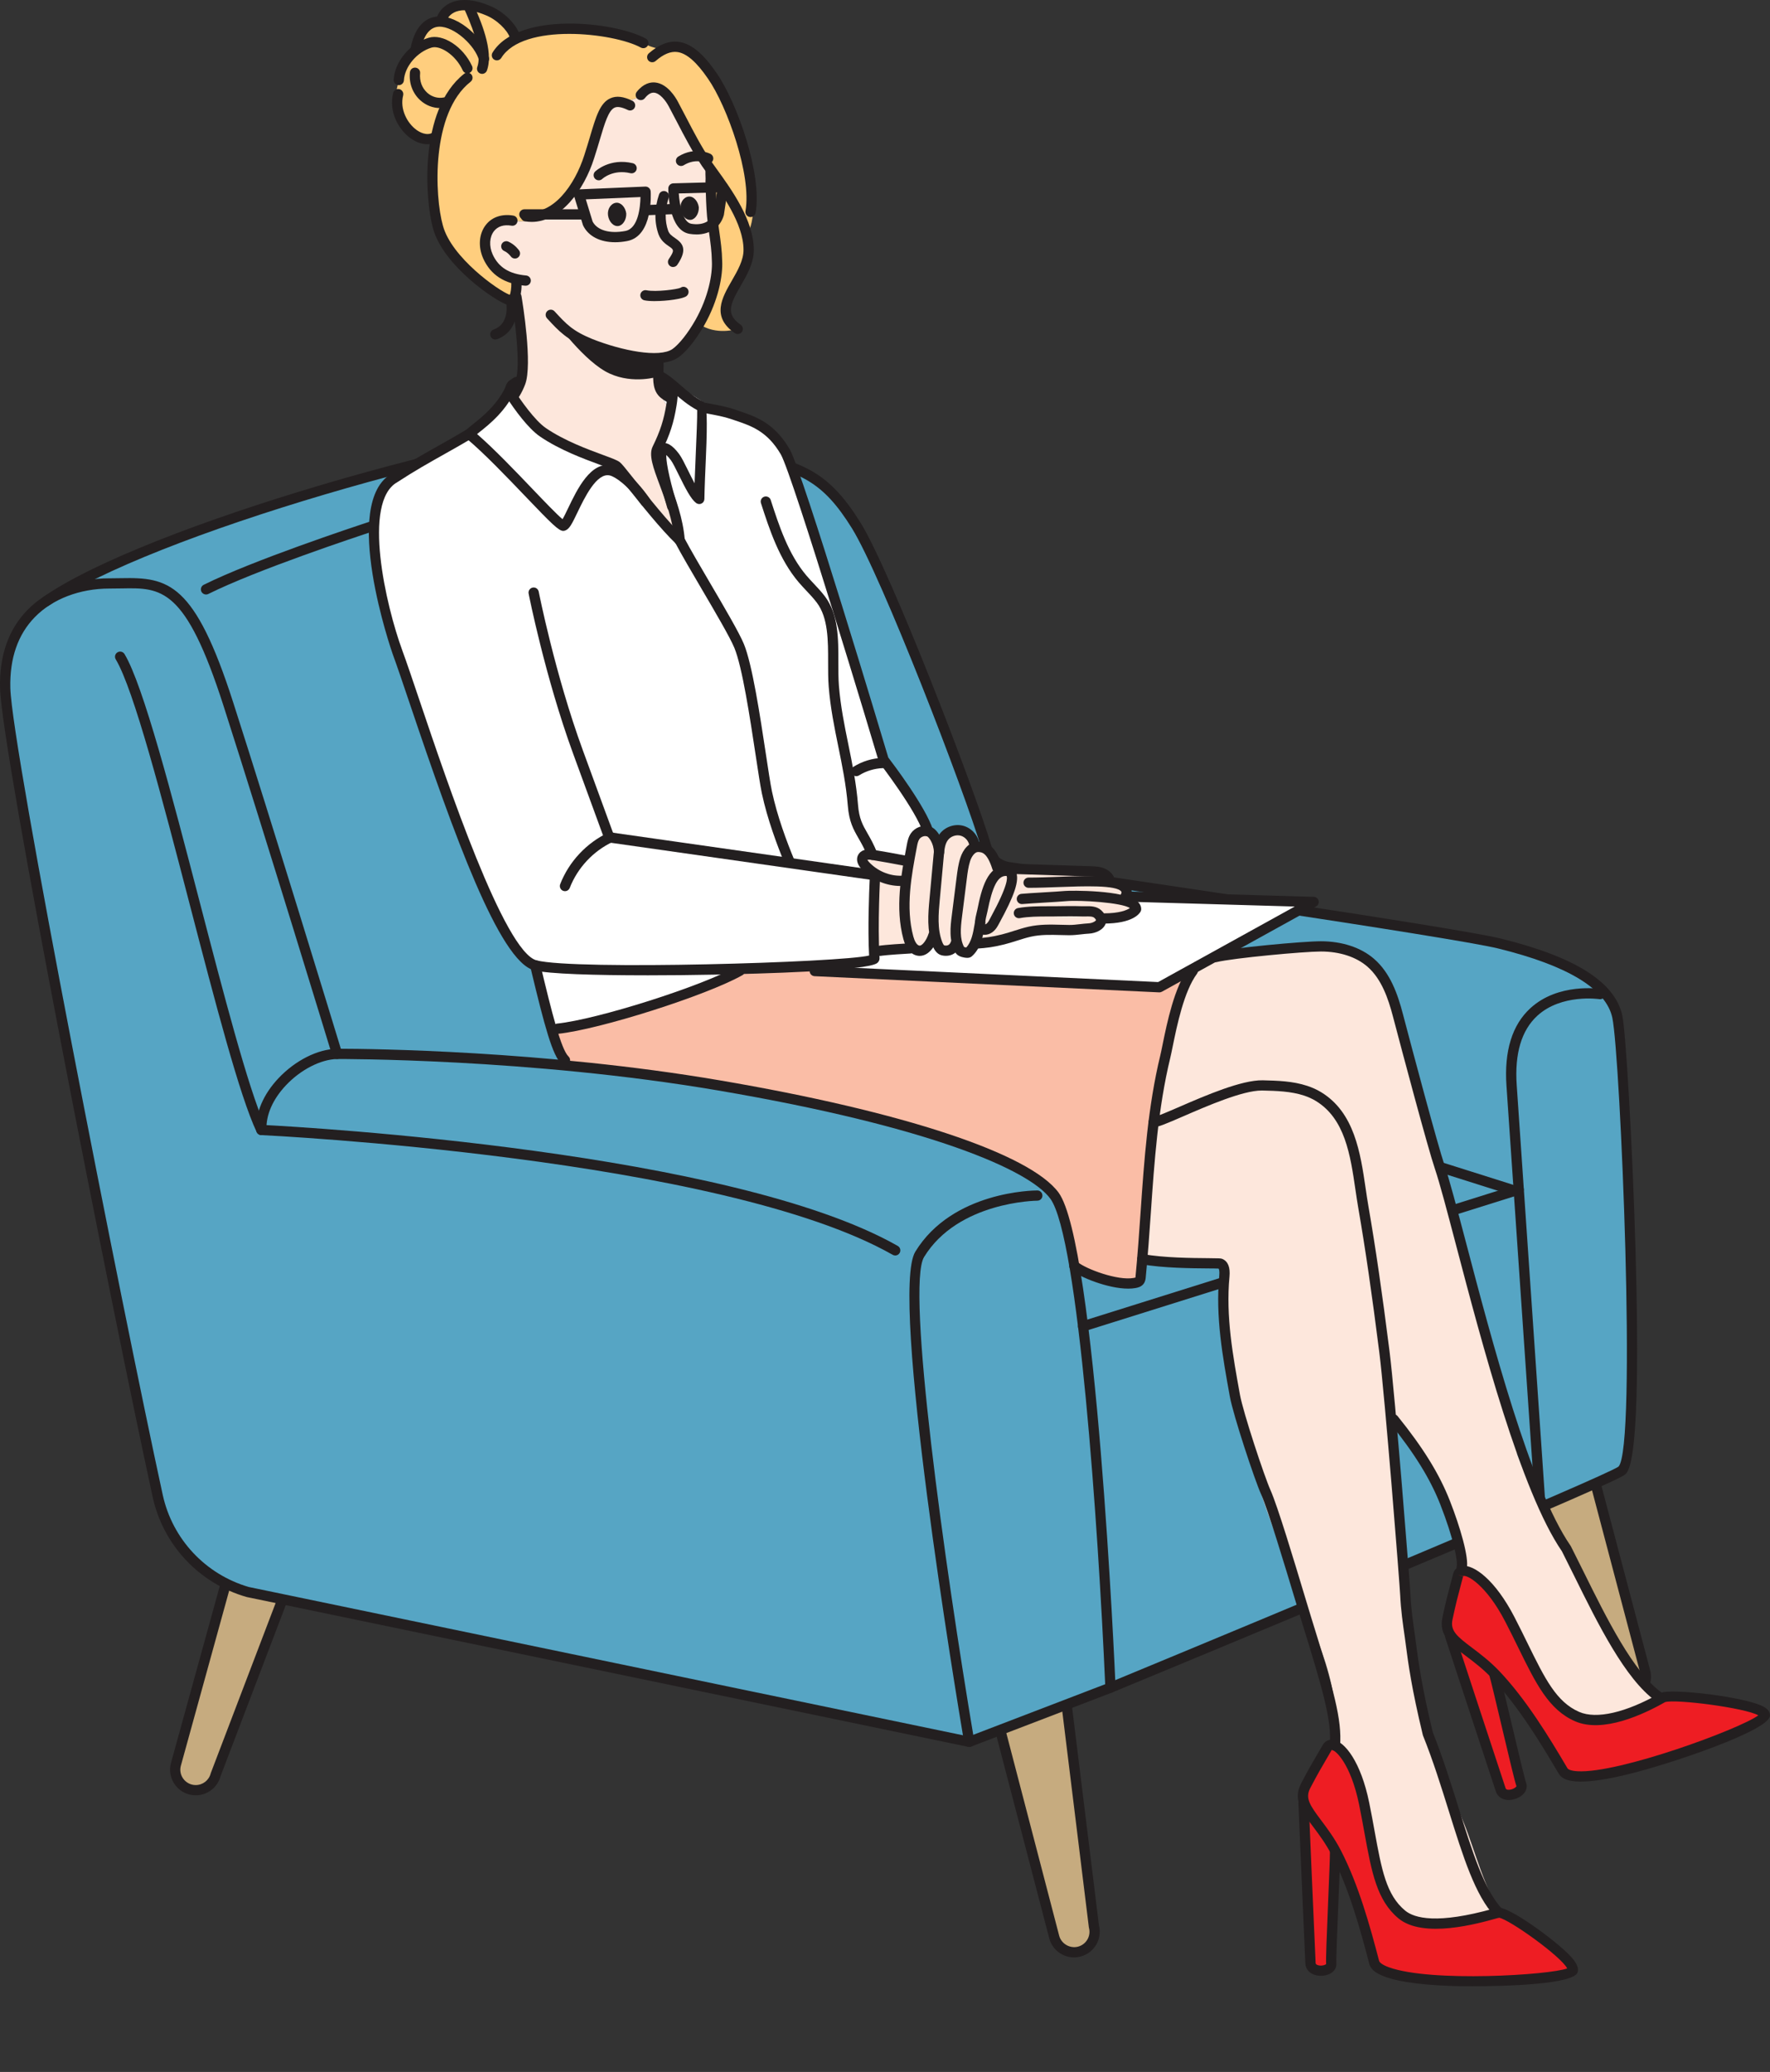<svg width="135" height="158" viewBox="0 0 135 158" fill="none" xmlns="http://www.w3.org/2000/svg">
<rect x="0" y="0" width="135" height="158" fill="#333333" stroke="none"/>
<g clip-path="url(#clip0_1_7357)">
<path d="M17.241 120.754C17.214 120.819 17.186 120.885 17.168 120.956L13.413 134.566C13.2 135.402 13.707 136.253 14.546 136.466C14.675 136.499 14.805 136.514 14.933 136.514C15.633 136.514 16.27 136.043 16.45 135.336L21.553 121.953L18.897 121.402C18.321 121.236 17.768 121.017 17.242 120.754H17.241Z" fill="#C6AB7F"/>
<path d="M80.405 147.709C80.59 148.41 81.224 148.873 81.919 148.873C82.051 148.873 82.185 148.857 82.32 148.821C83.157 148.601 83.656 147.746 83.436 146.911L81.435 130.379C81.399 130.243 81.322 130.128 81.219 130.029L76.287 131.92L80.405 147.708V147.709Z" fill="#C6AB7F"/>
<path d="M125.479 127.463L121.688 113.113C120.571 113.614 119.049 114.278 117.253 115.05L122.45 128.259C122.634 128.959 123.269 129.423 123.964 129.423C124.096 129.423 124.229 129.406 124.364 129.371C125.201 129.15 125.701 128.296 125.48 127.461L125.479 127.463Z" fill="#C6AB7F"/>
<path d="M14.93 136.905C14.769 136.905 14.605 136.884 14.446 136.845C13.4 136.578 12.765 135.514 13.031 134.47L16.788 120.853C17.053 119.816 18.119 119.185 19.167 119.447C20.054 119.673 22.251 120.804 21.941 122.016C21.938 122.03 21.934 122.045 21.927 122.058L16.819 135.454C16.591 136.308 15.816 136.904 14.929 136.904L14.93 136.905ZM18.685 120.169C18.16 120.169 17.681 120.522 17.546 121.052L13.789 134.67C13.631 135.288 14.012 135.927 14.64 136.088C14.735 136.112 14.833 136.123 14.93 136.123C15.467 136.123 15.936 135.76 16.068 135.24C16.072 135.226 16.076 135.211 16.082 135.197L21.188 121.808C21.26 121.371 19.878 120.435 18.975 120.206C18.879 120.181 18.781 120.17 18.686 120.17L18.685 120.169Z" fill="#231F20"/>
<path d="M81.919 149.265C81.031 149.265 80.253 148.667 80.027 147.809L75.907 132.019C75.586 130.806 77.819 129.506 78.618 129.296C80.453 128.815 81.499 129.012 81.728 129.88C81.733 129.897 81.736 129.915 81.738 129.932L83.82 146.839C84.077 147.872 83.454 148.927 82.419 149.199C82.254 149.242 82.086 149.264 81.919 149.264V149.265ZM80.266 129.823C79.916 129.823 79.436 129.889 78.818 130.052C77.975 130.274 76.547 131.37 76.666 131.822L80.785 147.612C80.947 148.223 81.6 148.607 82.221 148.446C82.848 148.28 83.223 147.639 83.057 147.014C83.052 146.997 83.049 146.979 83.047 146.961L80.967 130.062C80.913 129.919 80.683 129.824 80.266 129.824V129.823Z" fill="#231F20"/>
<path d="M123.964 129.815C123.086 129.815 122.314 129.228 122.079 128.387L115.298 112.149C115.291 112.132 115.285 112.116 115.281 112.098C114.931 110.772 118.491 109.205 119.001 109.072C120.046 108.797 121.12 109.422 121.393 110.463L125.858 127.365C126.133 128.406 125.507 129.477 124.463 129.751C124.299 129.795 124.131 129.816 123.964 129.816V129.815ZM116.039 111.89L122.812 128.109C122.819 128.126 122.825 128.142 122.829 128.16C122.991 128.771 123.644 129.158 124.264 128.995C124.891 128.83 125.266 128.188 125.102 127.563L120.637 110.662C120.471 110.037 119.828 109.664 119.201 109.827C118.209 110.088 116.054 111.434 116.04 111.89H116.039Z" fill="#231F20"/>
<path d="M123.655 112.172C125.431 111.026 123.833 79.795 123.358 77.543C122.85 75.128 119.772 73.281 114.365 71.951C110.88 71.094 83.345 67.061 76.952 66.129C76.143 66.011 75.48 65.436 75.249 64.653C73.91 60.125 67.583 43.748 65.312 40.084C63.04 36.42 61.318 35.668 57.1 34.744C54.447 34.164 51.146 32.084 48.438 32.273C37.309 33.048 11.178 40.486 3.504 45.857C3.394 45.93 3.286 46.007 3.178 46.087C3.162 46.098 3.147 46.11 3.133 46.121C3.042 46.19 2.952 46.261 2.865 46.335C2.843 46.353 2.821 46.372 2.8 46.39C2.719 46.459 2.64 46.531 2.562 46.605C2.538 46.627 2.514 46.65 2.491 46.673C2.416 46.746 2.343 46.822 2.271 46.899C2.248 46.923 2.225 46.949 2.202 46.973C2.13 47.052 2.061 47.134 1.993 47.218C1.972 47.242 1.952 47.266 1.931 47.292C1.859 47.383 1.788 47.478 1.72 47.574C1.708 47.593 1.693 47.611 1.679 47.63C1.516 47.866 1.365 48.117 1.229 48.383C1.221 48.4 1.213 48.416 1.204 48.433C1.148 48.547 1.093 48.664 1.041 48.783C1.023 48.824 1.008 48.866 0.99 48.908C0.95 49.006 0.91 49.104 0.874 49.206C0.855 49.258 0.838 49.312 0.82 49.364C0.789 49.458 0.759 49.554 0.73 49.651C0.714 49.71 0.697 49.772 0.68 49.832C0.655 49.927 0.632 50.023 0.61 50.121C0.596 50.185 0.581 50.251 0.569 50.317C0.549 50.416 0.531 50.517 0.515 50.618C0.503 50.686 0.493 50.753 0.483 50.822C0.468 50.928 0.456 51.037 0.445 51.146C0.439 51.214 0.43 51.281 0.425 51.35C0.415 51.47 0.409 51.596 0.403 51.72C0.4 51.78 0.395 51.839 0.394 51.901C0.389 52.089 0.388 52.28 0.394 52.476C0.413 53.22 0.632 54.875 0.999 57.194C1.072 57.658 1.152 58.149 1.236 58.664C1.448 59.951 1.696 61.393 1.972 62.957C2.083 63.584 2.197 64.229 2.316 64.891C2.495 65.887 2.682 66.92 2.879 67.989C3.139 69.413 3.415 70.895 3.7 72.421C3.772 72.802 3.844 73.186 3.917 73.573C4.136 74.733 4.361 75.915 4.589 77.112C4.665 77.512 4.742 77.913 4.819 78.315C5.743 83.143 6.73 88.182 7.69 93.005C7.77 93.407 7.851 93.806 7.93 94.206C8.488 96.997 9.033 99.702 9.551 102.239C10.364 106.223 11.106 109.789 11.711 112.607C11.821 113.12 11.925 113.608 12.026 114.069C12.074 114.288 12.129 114.506 12.192 114.72C12.752 116.646 13.883 118.329 15.401 119.569C15.569 119.707 15.743 119.839 15.921 119.966C16.277 120.22 16.65 120.449 17.041 120.655C17.106 120.69 17.174 120.721 17.241 120.754C17.767 121.015 18.32 121.236 18.896 121.402L21.552 121.953L73.928 132.828L76.288 131.922L81.22 130.031L84.697 128.698C84.697 128.698 106.163 119.82 117.253 115.053C119.049 114.28 120.572 113.617 121.688 113.116C122.75 112.639 123.447 112.308 123.655 112.173V112.172Z" fill="#56A5C4"/>
<path d="M84.697 129.088C84.543 129.088 84.398 128.997 84.335 128.847C84.251 128.648 84.346 128.419 84.546 128.336C97.395 123.021 122.061 112.736 123.442 111.843C124.858 110.388 123.581 80.494 122.976 77.622C122.512 75.417 119.584 73.636 114.273 72.33C110.784 71.472 82.525 67.335 76.896 66.516C75.942 66.376 75.148 65.69 74.875 64.765C73.552 60.289 67.239 43.935 64.98 40.289C62.738 36.673 61.016 36.001 57.017 35.126C55.981 34.899 54.887 34.465 53.727 34.007C51.923 33.292 50.056 32.553 48.465 32.663C37.317 33.439 11.38 40.822 3.728 46.178C3.551 46.302 3.307 46.258 3.182 46.082C3.058 45.905 3.101 45.661 3.279 45.537C11.013 40.125 37.177 32.666 48.41 31.883C50.182 31.76 52.131 32.532 54.016 33.279C55.145 33.726 56.21 34.149 57.184 34.361C61.329 35.268 63.255 36.021 65.645 39.877C67.928 43.561 74.294 60.039 75.625 64.542C75.812 65.175 76.355 65.646 77.008 65.741C84.924 66.895 111.023 70.725 114.458 71.57C120.166 72.974 123.201 74.902 123.74 77.461C123.995 78.67 124.507 87.12 124.741 95.259C125.212 111.63 124.233 112.26 123.866 112.499C122.08 113.652 86.365 128.429 84.844 129.057C84.796 129.077 84.744 129.086 84.694 129.086L84.697 129.088Z" fill="#231F20"/>
<path d="M117.103 114.975C117.103 114.975 115.314 88.821 114.9 82.795C114.718 80.143 115.333 78.153 116.729 76.877C118.853 74.935 121.971 75.397 122.102 75.419C122.315 75.453 122.461 75.652 122.428 75.865C122.394 76.079 122.195 76.225 121.981 76.192C121.953 76.186 119.096 75.77 117.254 77.457C116.046 78.564 115.517 80.343 115.681 82.742C116.095 88.769 117.883 114.922 117.883 114.922L117.103 114.976V114.975Z" fill="#231F20"/>
<path d="M115.261 91.104C115.221 91.104 115.182 91.099 115.143 91.086L109.69 89.362C109.483 89.296 109.37 89.077 109.434 88.871C109.499 88.665 109.72 88.551 109.926 88.616L115.379 90.34C115.586 90.406 115.699 90.625 115.634 90.831C115.581 90.998 115.427 91.104 115.26 91.104H115.261Z" fill="#231F20"/>
<path d="M82.607 101.533C82.44 101.533 82.286 101.427 82.234 101.259C82.169 101.053 82.284 100.834 82.489 100.768L115.717 90.339C115.924 90.275 116.144 90.389 116.209 90.595C116.273 90.802 116.159 91.021 115.954 91.085L82.725 101.514C82.686 101.527 82.647 101.532 82.607 101.532V101.533Z" fill="#231F20"/>
<path d="M15.714 45.335C15.57 45.335 15.431 45.255 15.363 45.118C15.267 44.925 15.345 44.691 15.539 44.594C19.267 42.74 26.901 40.205 28.394 39.716C28.6 39.648 28.826 39.758 28.894 39.963C28.962 40.168 28.854 40.387 28.648 40.455C27.155 40.944 19.569 43.462 15.89 45.294C15.833 45.322 15.774 45.335 15.715 45.335H15.714Z" fill="#231F20"/>
<path d="M66.691 73.08C66.7 73.235 65.847 73.377 64.443 73.5L62.145 74.051L88.425 75.285L90.441 74.17L100.193 68.782L85.855 68.367L71.662 71.77L66.685 72.964C66.687 73.002 66.689 73.043 66.691 73.08Z" fill="white"/>
<path d="M37.772 20.451C37.21 19.896 37.011 19.145 36.987 18.615C36.835 16.79 39.127 16.819 39.127 16.819C39.127 16.819 40.632 17.15 42.065 16.228C43.49 15.258 43.741 14.592 44.465 13.475C44.541 13.319 45.604 8.611 46.734 7.972C47.412 7.589 48.379 7.895 49.32 6.942C49.753 6.544 50.681 7.292 50.681 7.292C50.681 7.292 51.836 8.98 52.2 9.514C52.517 10.054 53.427 11.728 53.487 11.816L54.191 12.692L54.356 16.408C54.356 16.408 54.483 17.702 54.648 18.554C54.838 19.596 55.057 20.489 54.631 22.003C54.343 22.963 53.84 23.894 53.314 24.696C54.611 25.614 56.221 25.09 56.221 25.09C56.221 25.09 55.534 24.698 55.466 23.832C55.416 23.111 55.895 21.978 56.108 21.755C57.56 19.908 57.14 17.537 57.14 17.537C57.14 17.537 57.533 16.853 57.465 14.919C57.397 12.986 56.61 10.421 56.148 9.174C55.685 7.925 54.232 5.112 53.194 4.282C51.674 3.128 51.042 3.845 51.042 3.845C51.042 3.845 49.862 3.762 49.067 3.287C48.326 2.853 46.078 2.43 46.078 2.43C46.078 2.43 43.88 1.66 41.153 2.368C39.882 2.686 39.096 2.987 39.096 2.987C39.096 2.987 38.774 1.331 37.38 0.743C34.176 -0.62 33.581 1.451 33.581 1.451C33.581 1.451 32.824 1.602 32.307 2.11C31.793 2.617 31.703 3.745 31.703 3.745C31.703 3.745 30.908 4.338 30.515 5.751C30.171 7.158 29.892 7.972 30.471 9.01C30.801 9.645 31.43 10.337 32.024 10.402C32.767 10.496 33.31 9.84 33.31 9.84C33.31 9.84 33.001 12.212 33.043 12.886C33.086 13.559 33.074 16.329 33.074 16.329C33.074 16.329 32.961 16.927 34.371 19.066C35.782 21.205 39.098 23.038 39.098 23.038C39.098 23.038 39.169 23.019 39.291 22.987L39.505 21.381C39.505 21.381 38.449 21.135 37.771 20.451H37.772Z" fill="#FFCE7E"/>
<path d="M41.509 33.002C42.31 33.631 43.23 34.174 44.21 34.473C45.191 34.772 46.242 34.935 47.028 35.643C47.374 35.956 47.663 36.324 47.942 36.694C48.235 37.082 48.547 37.462 48.808 37.872C49.28 38.616 51.212 40.561 51.84 41.192C52.152 40.746 50.283 36.094 50.269 34.876C50.261 34.218 50.464 33.636 50.714 33.034C50.965 32.426 51.065 31.778 51.215 31.141C51.195 31.133 51.171 31.124 51.151 31.117C50.649 30.914 50.412 30.098 50.3 29.285C50.172 28.346 50.209 27.409 50.209 27.409L51.343 27.157C51.343 27.157 52.367 26.135 53.314 24.694C53.842 23.891 54.345 22.961 54.631 22.002C55.057 20.488 54.839 19.594 54.648 18.552C54.483 17.701 54.356 16.407 54.356 16.407L54.191 12.691L53.487 11.815C53.427 11.726 52.518 10.052 52.2 9.513C51.836 8.98 50.681 7.291 50.681 7.291C50.681 7.291 49.752 6.543 49.32 6.941C48.379 7.894 47.412 7.588 46.734 7.971C45.604 8.61 44.541 13.317 44.465 13.474C43.741 14.592 43.49 15.257 42.065 16.226C40.633 17.148 39.127 16.818 39.127 16.818C39.127 16.818 36.835 16.789 36.987 18.614C37.01 19.144 37.21 19.895 37.773 20.449C38.45 21.135 39.506 21.379 39.506 21.379L39.293 22.986L39.289 23.011C39.289 23.011 39.858 26.479 39.69 29.172C39.684 29.247 39.675 29.322 39.668 29.398C39.617 29.923 39.519 30.458 39.398 30.912C40.038 31.67 40.728 32.387 41.509 33.001V33.002Z" fill="#FDE7DC"/>
<path d="M56.923 73.874C59.899 73.79 62.63 73.661 64.443 73.501C65.847 73.376 66.7 73.234 66.692 73.08C66.689 73.042 66.688 73.002 66.685 72.964C66.661 72.537 66.645 72.086 66.638 71.625C66.623 70.745 66.634 69.838 66.653 69.048C67.739 68.534 68.615 67.617 69.394 66.686C69.645 66.388 69.897 66.07 69.983 65.691C70.051 65.391 70.001 65.098 69.881 64.826L71.62 64.998C71.48 64.471 67.399 57.948 67.399 57.948C64.171 49.341 60.602 35.686 59.895 34.454C58.693 32.405 57.261 32.058 55.844 31.574C55.439 31.436 54.937 31.331 54.402 31.227C53.91 30.854 53.403 30.501 52.879 30.175C52.415 29.889 51.936 29.617 51.413 29.463C51.053 29.357 50.678 29.311 50.301 29.285C50.413 30.1 50.651 30.915 51.153 31.117C51.172 31.125 51.197 31.132 51.217 31.141C51.068 31.778 50.968 32.426 50.715 33.034C50.466 33.636 50.263 34.218 50.271 34.876C50.286 36.096 52.153 40.747 51.841 41.192C51.212 40.561 49.281 38.617 48.809 37.872C48.549 37.461 48.237 37.082 47.944 36.694C47.664 36.324 47.376 35.956 47.03 35.644C46.244 34.934 45.192 34.773 44.211 34.473C43.233 34.173 42.312 33.631 41.511 33.002C40.729 32.389 40.039 31.672 39.4 30.913C39.52 30.46 39.618 29.923 39.669 29.399C38.364 30.137 36.995 31.68 36.288 32.617C36.13 32.826 36.001 33.051 35.889 33.285C35.836 33.156 35.806 33.078 35.806 33.078C35.895 33.351 31.282 35.746 30.841 36C30.068 36.445 29.401 36.84 29.009 37.683C28.534 38.706 28.486 39.914 28.517 41.022C28.597 43.946 29.307 46.987 30.315 49.731C32.142 54.701 37.562 72.752 40.825 73.611C40.907 73.632 41.009 73.653 41.123 73.672C41.147 73.887 41.174 74.103 41.209 74.316C41.42 75.641 41.836 76.922 42.266 78.194C42.302 78.3 42.338 78.408 42.374 78.514C47.385 77.512 52.564 76.429 56.923 73.873V73.874Z" fill="white"/>
<path d="M83.456 70.717C83.69 70.634 83.82 70.384 83.986 70.209C84.157 70.028 85.015 70.11 85.237 69.997C85.474 69.877 86.588 69.718 86.477 69.427C86.486 69.382 86.539 69.357 86.584 69.343C86.604 69.325 86.627 69.312 86.647 69.293C86.626 68.34 85.855 68.367 85.855 68.367C86.119 67.748 85.572 67.431 84.61 67.279L84.667 67.254C83.799 65.61 78.985 66.668 77.139 66.253L77.019 66.508C76.648 66.251 76.123 66.508 75.857 66.833L76.066 66.167C75.585 64.756 75.124 64.439 74.288 64.648C74.322 62.618 71.443 63.097 71.617 65.011C71.609 63.686 70.62 62.807 69.801 63.763C69.352 64.766 69.327 65.944 69.122 67.027C69.022 66.972 68.912 66.927 68.796 66.892L69.034 65.633C67.429 65.2 63.793 64.66 67.059 66.782C66.583 68.486 66.758 70.741 66.762 72.556C67.745 72.601 68.909 72.636 69.864 72.424C70.669 72.804 71.276 71.498 71.229 70.803C71.333 71.355 71.353 72.214 71.934 72.473C72.232 72.622 72.951 72.299 72.944 71.662C73.539 74.065 74.731 71.484 74.757 70.442C74.763 70.639 74.811 70.802 74.957 70.863L74.442 71.949C76.298 71.916 77.973 71.421 79.779 71.047C80.301 70.764 83.448 70.72 83.456 70.717Z" fill="#FDE7DC"/>
<path d="M49.873 27.706C47.823 27.706 45.264 26.727 44.888 26.58C43.207 25.888 42.649 25.281 41.723 24.276C41.576 24.117 41.584 23.866 41.743 23.72C41.903 23.573 42.148 23.581 42.294 23.74C43.211 24.735 43.667 25.232 45.182 25.855C47.454 26.75 50.284 27.301 51.288 26.618C51.804 26.247 52.463 25.417 53.039 24.406C54.046 22.624 54.346 20.88 54.296 19.927C54.285 19.18 54.185 18.476 54.088 17.793C54.029 17.373 53.968 16.939 53.927 16.498C53.861 15.708 53.841 14.988 53.819 14.226L53.807 13.818C53.807 13.8 53.807 13.782 53.81 13.763C53.819 13.684 53.815 13.577 53.81 13.456C53.806 13.337 53.801 13.207 53.805 13.066C53.811 12.851 53.987 12.677 54.208 12.687C54.423 12.694 54.594 12.874 54.588 13.089C54.584 13.212 54.588 13.324 54.592 13.428C54.597 13.563 54.602 13.693 54.59 13.819L54.602 14.203C54.624 14.953 54.643 15.663 54.707 16.427C54.747 16.846 54.806 17.271 54.865 17.683C54.965 18.389 55.068 19.119 55.081 19.9C55.139 20.994 54.811 22.864 53.722 24.79C53.419 25.322 52.619 26.622 51.739 27.257C51.261 27.583 50.6 27.704 49.874 27.704L49.873 27.706Z" fill="#231F20"/>
<path d="M40.093 21.789C40.081 21.789 40.07 21.789 40.058 21.788C38.475 21.648 37.428 20.971 36.857 19.717C36.452 18.807 36.529 17.824 37.056 17.149C37.522 16.55 38.285 16.294 39.148 16.44C39.361 16.476 39.505 16.678 39.467 16.891C39.431 17.104 39.23 17.247 39.015 17.21C38.43 17.11 37.966 17.255 37.675 17.628C37.331 18.068 37.291 18.761 37.572 19.395C38.02 20.38 38.833 20.894 40.129 21.008C40.344 21.027 40.504 21.217 40.484 21.432C40.466 21.636 40.296 21.788 40.094 21.788L40.093 21.789Z" fill="#231F20"/>
<path d="M39.275 19.715C39.15 19.715 39.028 19.657 38.953 19.547C38.946 19.538 38.756 19.274 38.456 19.139C38.258 19.051 38.171 18.819 38.259 18.623C38.348 18.426 38.581 18.339 38.777 18.427C39.278 18.652 39.566 19.06 39.597 19.105C39.719 19.283 39.673 19.526 39.495 19.648C39.426 19.694 39.351 19.715 39.274 19.715H39.275Z" fill="#231F20"/>
<path fill-rule="evenodd" clip-rule="evenodd" d="M50.191 28.722C50.191 28.722 48.326 29.315 46.51 28.492C44.593 27.635 42.309 24.448 42.309 24.448C42.309 24.448 44.452 26.246 46.174 26.741C47.998 27.272 50.2 27.361 50.2 27.361L50.191 28.722Z" fill="#231F20"/>
<path d="M39.273 30.416C39.204 30.416 39.135 30.398 39.071 30.36C38.886 30.248 38.827 30.008 38.938 29.823C39.091 29.571 39.221 29.307 39.322 29.037C39.747 27.921 39.235 24.085 39.001 22.7C38.965 22.487 39.109 22.286 39.322 22.25C39.534 22.215 39.737 22.358 39.773 22.571C39.863 23.101 40.63 27.799 40.054 29.312C39.936 29.626 39.786 29.934 39.607 30.228C39.534 30.349 39.404 30.416 39.272 30.416H39.273Z" fill="#231F20"/>
<path d="M51.063 30.703C50.999 30.703 50.933 30.688 50.874 30.654C50.7 30.558 50.543 30.453 50.408 30.343C49.783 29.836 49.805 29.052 49.824 28.294C49.831 28.013 49.839 27.724 49.817 27.437C49.802 27.222 49.964 27.035 50.178 27.018C50.388 27.001 50.581 27.163 50.598 27.379C50.623 27.704 50.614 28.014 50.606 28.314C50.587 29.032 50.59 29.484 50.901 29.737C51.001 29.819 51.12 29.897 51.252 29.97C51.441 30.075 51.51 30.312 51.404 30.501C51.333 30.63 51.199 30.702 51.062 30.702L51.063 30.703Z" fill="#231F20"/>
<path d="M51.336 20.362C51.26 20.362 51.185 20.341 51.117 20.294C50.938 20.173 50.891 19.931 51.013 19.751C51.463 19.088 51.39 19.037 51.034 18.792C50.771 18.611 50.412 18.364 50.229 17.877C49.897 16.948 49.911 15.869 50.265 14.832C50.334 14.627 50.558 14.518 50.762 14.588C50.968 14.657 51.077 14.88 51.006 15.084C50.708 15.954 50.694 16.85 50.965 17.608C51.059 17.86 51.254 17.993 51.48 18.148C52.044 18.536 52.481 18.983 51.662 20.189C51.587 20.301 51.463 20.361 51.337 20.361L51.336 20.362Z" fill="#231F20"/>
<path d="M45.667 13.749C45.563 13.749 45.459 13.708 45.382 13.627C45.234 13.471 45.239 13.226 45.395 13.078C45.44 13.034 46.516 12.03 48.263 12.446C48.474 12.496 48.603 12.708 48.553 12.918C48.503 13.128 48.291 13.257 48.081 13.207C46.762 12.893 45.967 13.615 45.934 13.645C45.858 13.716 45.762 13.75 45.666 13.75L45.667 13.749Z" fill="#231F20"/>
<path d="M51.943 12.658C51.811 12.658 51.683 12.591 51.609 12.471C51.496 12.286 51.554 12.047 51.739 11.934C53.039 11.14 54.149 11.715 54.197 11.739C54.387 11.841 54.46 12.078 54.357 12.268C54.256 12.458 54.018 12.531 53.827 12.428C53.799 12.414 53.054 12.047 52.149 12.6C52.085 12.64 52.014 12.658 51.945 12.658H51.943Z" fill="#231F20"/>
<path d="M37.779 25.891C37.619 25.891 37.468 25.792 37.411 25.633C37.336 25.431 37.441 25.207 37.644 25.133C38.717 24.743 38.679 23.584 38.615 23.105C38.586 22.891 38.736 22.694 38.95 22.666C39.163 22.635 39.362 22.786 39.391 23C39.577 24.37 39.011 25.469 37.913 25.868C37.869 25.883 37.823 25.891 37.779 25.891Z" fill="#231F20"/>
<path d="M40.547 16.921C40.38 16.921 40.212 16.907 40.041 16.878C39.828 16.843 39.684 16.641 39.719 16.429C39.755 16.216 39.955 16.073 40.17 16.107C42.156 16.439 43.841 14.124 44.565 11.835C44.731 11.329 44.869 10.859 44.998 10.43C45.46 8.871 45.766 7.84 46.563 7.491C47.018 7.292 47.545 7.352 48.227 7.684C48.421 7.779 48.502 8.012 48.408 8.207C48.313 8.4 48.078 8.481 47.885 8.387C47.431 8.167 47.102 8.108 46.879 8.207C46.414 8.41 46.12 9.4 45.749 10.653C45.619 11.089 45.478 11.566 45.311 12.076C44.547 14.492 42.762 16.922 40.547 16.922V16.921Z" fill="#231F20"/>
<path d="M38.924 23.283C38.861 23.283 38.798 23.274 38.734 23.257C37.795 22.984 33.779 20.242 33.023 17.404C32.439 15.329 31.887 8.387 35.408 5.621C35.578 5.487 35.824 5.517 35.958 5.686C36.091 5.855 36.062 6.101 35.892 6.234C32.858 8.618 33.147 14.956 33.779 17.197C34.422 19.617 37.975 22.148 38.88 22.484C38.953 22.335 39.008 21.938 38.997 21.605C38.989 21.39 39.159 21.208 39.374 21.2C39.586 21.192 39.773 21.361 39.78 21.577C39.791 21.853 39.788 22.782 39.342 23.136C39.22 23.233 39.077 23.283 38.924 23.283Z" fill="#231F20"/>
<path d="M37.898 4.606C37.829 4.606 37.758 4.587 37.694 4.548C37.509 4.436 37.453 4.195 37.566 4.01C39.513 0.848 46.86 1.634 49.254 2.942C49.444 3.046 49.513 3.283 49.409 3.472C49.305 3.662 49.067 3.731 48.877 3.627C46.795 2.49 39.894 1.721 38.232 4.419C38.158 4.539 38.029 4.605 37.898 4.605V4.606Z" fill="#231F20"/>
<path d="M57.245 16.552C57.222 16.552 57.199 16.549 57.176 16.545C56.962 16.508 56.821 16.305 56.858 16.092C57.343 13.375 55.458 8.097 53.999 6C53.124 4.721 52.359 4.057 51.655 3.967C51.15 3.902 50.608 4.126 50.004 4.652C49.841 4.794 49.593 4.776 49.452 4.615C49.309 4.452 49.327 4.205 49.489 4.064C50.272 3.384 51.013 3.1 51.755 3.193C52.706 3.315 53.624 4.067 54.645 5.558C56.21 7.808 58.154 13.284 57.629 16.23C57.596 16.42 57.43 16.553 57.244 16.553L57.245 16.552Z" fill="#231F20"/>
<path d="M32.603 11C32.177 11 31.725 10.843 31.3 10.534C30.412 9.888 29.624 8.535 29.989 7.083C30.041 6.875 30.255 6.748 30.464 6.799C30.673 6.851 30.802 7.064 30.749 7.273C30.484 8.323 31.058 9.39 31.762 9.903C31.983 10.063 32.548 10.402 33.038 10.099C33.222 9.985 33.463 10.041 33.578 10.224C33.692 10.407 33.635 10.648 33.452 10.762C33.195 10.922 32.906 11 32.604 11H32.603Z" fill="#231F20"/>
<path d="M33.57 8.24C33.021 8.24 32.491 8.038 32.066 7.657C31.471 7.124 31.179 6.34 31.265 5.508C31.287 5.293 31.474 5.135 31.694 5.159C31.909 5.181 32.066 5.373 32.043 5.587C31.984 6.17 32.183 6.712 32.589 7.077C32.946 7.397 33.414 7.524 33.875 7.428C34.087 7.382 34.295 7.518 34.34 7.729C34.385 7.94 34.25 8.148 34.038 8.193C33.882 8.226 33.725 8.241 33.568 8.241L33.57 8.24Z" fill="#231F20"/>
<path d="M36.773 5.633C36.729 5.633 36.684 5.626 36.641 5.61C36.436 5.537 36.331 5.314 36.403 5.111C36.841 3.887 35.815 1.589 35.377 0.608L35.726 0.432L36.092 0.291C36.608 1.449 37.683 3.857 37.14 5.373C37.082 5.533 36.932 5.633 36.772 5.633H36.773Z" fill="#231F20"/>
<path d="M30.417 6.494C30.409 6.494 30.402 6.494 30.395 6.494C30.179 6.483 30.013 6.298 30.025 6.083C30.101 4.707 31.272 3.301 32.692 2.882C33.777 2.549 35.328 3.554 36.005 5.04C36.095 5.236 36.008 5.468 35.81 5.558C35.613 5.646 35.381 5.56 35.291 5.363C34.745 4.165 33.547 3.434 32.918 3.63C31.81 3.957 30.865 5.076 30.807 6.127C30.795 6.334 30.622 6.495 30.417 6.495V6.494Z" fill="#231F20"/>
<path d="M39.253 3.113C39.093 3.113 38.943 3.014 38.885 2.854C38.686 2.3 37.906 1.488 36.997 1.139C35.748 0.629 35.026 0.754 34.638 0.95C34.184 1.18 34.054 1.568 34.026 1.682C33.973 1.892 33.76 2.017 33.551 1.966C33.342 1.914 33.213 1.701 33.266 1.492C33.398 0.964 33.769 0.514 34.284 0.254C34.817 -0.015 35.771 -0.206 37.285 0.412C38.45 0.861 39.36 1.869 39.619 2.589C39.693 2.791 39.587 3.015 39.383 3.088C39.339 3.104 39.294 3.111 39.249 3.111L39.253 3.113Z" fill="#231F20"/>
<path d="M36.914 4.885C36.74 4.885 36.582 4.77 36.535 4.595C36.242 3.494 34.665 2.014 33.495 2.035C32.793 2.057 32.318 2.658 32.084 3.821C32.042 4.032 31.836 4.169 31.623 4.127C31.411 4.085 31.274 3.878 31.316 3.667C31.708 1.715 32.704 1.278 33.471 1.254C35.038 1.208 36.914 2.969 37.292 4.393C37.348 4.602 37.223 4.816 37.014 4.871C36.98 4.88 36.946 4.884 36.914 4.884V4.885Z" fill="#231F20"/>
<path d="M56.267 25.473C56.19 25.473 56.113 25.45 56.045 25.404C54.232 24.152 55.074 22.692 55.816 21.404C56.259 20.635 56.716 19.841 56.709 19.049C56.711 17.056 55.03 14.732 54.026 13.343C53.843 13.088 53.677 12.86 53.542 12.663C52.799 11.546 52.23 10.453 51.629 9.295C51.427 8.907 51.223 8.513 51.007 8.112C50.763 7.655 50.325 7.106 49.89 7.067C49.658 7.045 49.42 7.187 49.181 7.488C49.047 7.657 48.8 7.684 48.631 7.551C48.461 7.416 48.433 7.17 48.568 7.001C49.084 6.354 49.61 6.257 49.962 6.289C50.9 6.375 51.529 7.425 51.698 7.746C51.914 8.149 52.121 8.546 52.324 8.937C52.914 10.074 53.473 11.149 54.191 12.227C54.319 12.416 54.481 12.639 54.661 12.887C55.789 14.447 57.495 16.805 57.492 19.047C57.502 20.047 56.967 20.976 56.495 21.794C55.69 23.191 55.324 23.958 56.49 24.762C56.669 24.885 56.712 25.129 56.589 25.305C56.514 25.416 56.392 25.473 56.267 25.473Z" fill="#231F20"/>
<path fill-rule="evenodd" clip-rule="evenodd" d="M47.167 17.236C46.784 17.287 46.439 16.898 46.374 16.42C46.31 15.943 46.593 15.517 46.974 15.464C47.357 15.413 47.702 15.802 47.766 16.279C47.783 16.762 47.501 17.188 47.167 17.235V17.236Z" fill="#231F20"/>
<path fill-rule="evenodd" clip-rule="evenodd" d="M52.7 16.763C52.317 16.814 51.972 16.425 51.908 15.948C51.843 15.472 52.126 15.045 52.507 14.993C52.89 14.94 53.235 15.331 53.3 15.807C53.316 16.29 53.034 16.717 52.7 16.763Z" fill="#231F20"/>
<path d="M115.16 123.493C117.1 127.246 117.982 129.901 120.29 130.904C122.14 131.71 124.887 130.481 126.18 129.806C125.896 129.185 125.435 128.592 125.001 128.067C122.994 125.639 121.331 121.717 119.883 118.921C118.74 116.714 117.701 115.696 116.747 113.4C116.382 112.524 116.019 111.648 115.656 110.772L116.865 112.825C113.696 104.77 110.965 92.403 109.808 88.988C109.253 87.351 107.196 79.605 106.616 77.396C106.229 75.924 105.693 74.402 104.538 73.407C103.511 72.522 102.109 72.168 100.751 72.167C99.394 72.166 94.512 72.332 93.193 72.65L93.274 72.787C93.078 72.845 92.884 72.909 92.695 72.988C91.688 73.409 90.915 74.14 90.307 75.028C89.911 77.136 89.092 79.153 88.546 81.232C87.817 84.014 87.582 86.902 87.175 89.751C87.116 91.986 87.204 94.225 87.447 96.448C89.449 96.385 91.452 96.321 93.454 96.257C92.71 104.156 95.338 111.954 98.163 119.372C99.865 123.846 102.35 128.07 101.826 132.828C101.818 132.893 101.77 132.98 101.697 133.075C102.369 133.245 103.467 134.689 104.049 137.549C104.882 141.644 105.011 144.407 106.918 145.992C108.824 147.575 113.701 145.992 114.288 145.848C114.332 145.838 114.406 145.851 114.5 145.881C113.262 144.146 112.463 141.027 111.675 139.081C109.406 133.476 108.387 132.597 107.694 127.851C107.366 125.593 107.313 121.179 106.984 118.921C106.363 114.659 105.921 108.218 105.921 108.218C106.639 108.135 107.162 109.336 107.585 109.919C109.463 112.501 110.024 113.878 111.283 117.849C111.48 118.468 111.681 119.17 111.877 119.827C112.647 120.026 113.952 121.154 115.16 123.493Z" fill="#FDE7DC"/>
<path d="M100.579 133.726C100.639 133.842 100.692 133.963 100.75 134.08C100.832 133.942 100.909 133.81 100.985 133.681C100.797 133.785 100.637 133.822 100.579 133.726Z" fill="#FDE7DC"/>
<path d="M114.287 145.848C113.7 145.99 108.823 147.575 106.916 145.992C105.01 144.408 104.881 141.645 104.048 137.549C103.466 134.688 102.368 133.245 101.695 133.075C101.492 133.024 101.326 133.084 101.227 133.261C101.146 133.404 101.066 133.541 100.985 133.681C100.91 133.81 100.831 133.942 100.75 134.08C100.452 134.584 100.102 135.186 99.583 136.184C99.274 136.778 99.347 137.285 99.628 137.828L99.424 137.515C99.424 137.515 99.907 148.892 99.952 149.709C99.996 150.525 101.576 150.395 101.532 149.759C101.487 149.122 101.843 141.971 101.826 141.186L100.216 138.725C100.721 139.408 101.372 140.212 101.937 141.309C103.273 143.905 104.13 147.019 104.811 149.628C105.373 151.785 119.669 151.133 119.956 150.279C120.222 149.49 115.653 146.25 114.5 145.88C114.406 145.849 114.332 145.837 114.288 145.847L114.287 145.848Z" fill="#EE1D23"/>
<path d="M126.838 129.446C126.731 129.506 126.498 129.641 126.179 129.806C124.886 130.481 122.141 131.71 120.289 130.904C117.983 129.9 117.099 127.246 115.159 123.493C113.951 121.154 112.646 120.027 111.876 119.827C111.521 119.736 111.28 119.838 111.213 120.111C111.001 120.978 110.77 121.669 110.399 123.423C110.028 125.178 112.089 125.6 114.114 127.752C116.139 129.904 117.833 132.693 119.216 135.042C120.36 136.984 134.562 131.731 134.61 130.819C134.659 129.906 127.377 129.143 126.839 129.446H126.838Z" fill="#EE1D23"/>
<path d="M116.03 136.094C115.811 135.486 114.202 128.421 113.97 127.662L110.604 124.765C110.604 124.765 114.195 135.709 114.462 136.491C114.729 137.275 116.247 136.701 116.028 136.094H116.03Z" fill="#EE1D23"/>
<path d="M120.576 135.86C119.433 135.86 119.055 135.541 118.877 135.24C117.466 132.842 115.794 130.108 113.828 128.018C113.129 127.274 112.426 126.746 111.807 126.28C110.644 125.404 109.726 124.713 110.016 123.341C110.273 122.127 110.46 121.429 110.626 120.812C110.699 120.539 110.767 120.288 110.833 120.018C110.916 119.677 111.174 119.45 111.522 119.408C112.42 119.303 114.043 120.479 115.508 123.312C115.874 124.02 116.204 124.69 116.511 125.318C117.832 128.009 118.705 129.787 120.445 130.544C121.763 131.119 124.006 130.603 126.601 129.129L126.645 129.104C127.345 128.71 133.319 129.409 134.579 130.187C134.872 130.367 135.013 130.586 135 130.837C134.939 131.976 127.352 134.53 124.165 135.302C122.493 135.709 121.357 135.857 120.576 135.857V135.86ZM111.214 120.111L111.594 120.203C111.527 120.479 111.458 120.736 111.382 121.014C111.219 121.621 111.034 122.309 110.783 123.503C110.603 124.352 111.111 124.776 112.279 125.655C112.891 126.116 113.652 126.69 114.399 127.481C116.421 129.631 118.119 132.408 119.552 134.841C119.605 134.934 119.834 135.041 120.314 135.069C123.477 135.255 132.725 131.836 134.11 130.807C133.092 130.231 127.8 129.55 127 129.797C125.338 130.745 122.251 132.182 120.133 131.259C118.129 130.386 117.155 128.404 115.808 125.66C115.503 125.037 115.177 124.371 114.812 123.668C113.356 120.85 111.866 120.053 111.593 120.188L111.214 120.108V120.111Z" fill="#231F20"/>
<path d="M115.069 137.262C114.987 137.262 114.906 137.254 114.829 137.24C114.473 137.173 114.205 136.945 114.093 136.617C113.828 135.842 110.381 125.333 110.234 124.886C110.167 124.681 110.279 124.461 110.485 124.394C110.69 124.325 110.911 124.439 110.979 124.644C111.015 124.753 114.572 135.594 114.835 136.366C114.847 136.399 114.88 136.492 115.096 136.481C115.396 136.469 115.643 136.281 115.662 136.208C115.545 135.898 115.125 134.138 114.5 131.49C114.107 129.828 113.7 128.108 113.598 127.775C113.536 127.568 113.652 127.349 113.859 127.288C114.066 127.224 114.284 127.342 114.347 127.548C114.455 127.905 114.829 129.483 115.261 131.311C115.718 133.245 116.289 135.651 116.4 135.962C116.497 136.23 116.434 136.522 116.228 136.761C115.965 137.069 115.499 137.262 115.071 137.262H115.069Z" fill="#231F20"/>
<path d="M88.426 75.285L62.146 74.051L64.443 73.501C62.63 73.661 59.899 73.79 56.923 73.874C52.564 76.43 47.385 77.513 42.374 78.515C42.338 78.409 42.302 78.301 42.266 78.195C42.218 78.278 42.178 78.363 42.153 78.446C41.815 79.537 42.597 80.591 43.45 81.278C47.049 81.626 50.927 82.104 54.821 82.768C69.479 85.264 78.412 88.455 80.419 91.171C81.015 91.976 81.551 94.124 82.023 97.005C82.176 96.959 82.329 96.915 82.483 96.882C83.5 97.419 85.393 98.045 86.537 97.835C86.674 97.809 86.824 97.776 86.909 97.666C86.975 97.58 86.989 97.467 86.999 97.36C87.549 91.749 87.551 86.052 88.879 80.572C88.965 80.216 89.073 79.651 89.213 78.988C89.629 77.677 90.054 76.37 90.305 75.026C90.357 74.752 90.403 74.478 90.439 74.2C90.44 74.19 90.442 74.179 90.442 74.168L88.426 75.282V75.285Z" fill="#FABDA6"/>
<path d="M88.425 75.675C88.407 75.675 62.126 74.441 62.126 74.441C61.91 74.43 61.743 74.247 61.753 74.032C61.764 73.817 61.951 73.657 62.163 73.661L88.332 74.889L98.753 69.13L85.843 68.756C85.627 68.75 85.456 68.57 85.463 68.354C85.469 68.139 85.654 67.964 85.866 67.975L100.204 68.39C100.38 68.395 100.531 68.516 100.574 68.688C100.615 68.86 100.538 69.037 100.384 69.122L88.616 75.627C88.558 75.659 88.493 75.675 88.426 75.675H88.425Z" fill="#231F20"/>
<path d="M67.136 72.893C66.949 72.893 66.782 72.759 66.75 72.568C66.714 72.355 66.856 72.154 67.068 72.118C67.087 72.114 67.566 72.035 69.404 71.931C69.617 71.922 69.805 72.084 69.817 72.299C69.829 72.514 69.665 72.698 69.449 72.711C67.683 72.81 67.207 72.887 67.202 72.888C67.18 72.892 67.158 72.893 67.138 72.893H67.136Z" fill="#231F20"/>
<path d="M66.543 65.579C66.386 65.579 66.239 65.485 66.178 65.331C65.941 64.726 65.698 64.305 65.485 63.932C65.096 63.256 64.761 62.672 64.662 61.428C64.536 59.858 64.233 58.374 63.94 56.94C63.642 55.482 63.334 53.976 63.206 52.357C63.16 51.769 63.16 51.155 63.161 50.506C63.163 48.837 63.166 47.11 62.304 45.962C62.066 45.644 61.793 45.354 61.505 45.048C61.305 44.835 61.105 44.623 60.916 44.401C59.425 42.646 58.688 40.373 58.039 38.368C57.972 38.163 58.085 37.943 58.29 37.876C58.496 37.811 58.717 37.922 58.783 38.127C59.411 40.064 60.121 42.258 61.513 43.896C61.693 44.108 61.885 44.311 62.075 44.514C62.365 44.822 62.665 45.141 62.93 45.495C63.949 46.851 63.946 48.71 63.943 50.508C63.943 51.141 63.942 51.739 63.985 52.295C64.111 53.865 64.414 55.349 64.707 56.783C65.005 58.241 65.313 59.747 65.441 61.367C65.526 62.435 65.793 62.901 66.163 63.544C66.39 63.94 66.647 64.387 66.907 65.045C66.986 65.246 66.886 65.473 66.684 65.551C66.638 65.569 66.589 65.578 66.542 65.578L66.543 65.579Z" fill="#231F20"/>
<path d="M70.782 63.78C70.615 63.78 70.461 63.673 70.408 63.505C69.873 61.806 67.114 58.221 67.086 58.185C67.054 58.144 67.031 58.096 67.018 58.046C66.779 57.202 60.478 36.26 59.552 34.647C58.516 32.881 57.309 32.477 56.032 32.049L55.714 31.942C55.242 31.78 54.615 31.662 53.951 31.538L53.72 31.495C53.508 31.455 53.368 31.25 53.408 31.037C53.448 30.826 53.652 30.685 53.865 30.726L54.095 30.77C54.787 30.9 55.442 31.022 55.967 31.203L56.279 31.308C57.638 31.762 59.043 32.231 60.229 34.254C61.214 35.971 67.322 56.317 67.75 57.766C68.13 58.263 70.61 61.542 71.154 63.27C71.218 63.476 71.104 63.695 70.897 63.759C70.859 63.772 70.819 63.777 70.779 63.777L70.782 63.78Z" fill="#231F20"/>
<path d="M68.681 67.562C67.574 67.562 66.47 67.084 65.715 66.276C65.276 65.806 65.348 65.424 65.43 65.239C65.528 65.02 65.809 64.67 66.607 64.803C67.437 64.94 68.278 65.091 69.108 65.251C69.319 65.292 69.458 65.497 69.417 65.709C69.376 65.92 69.172 66.058 68.957 66.017C68.134 65.859 67.301 65.709 66.478 65.573C66.309 65.545 66.209 65.552 66.159 65.565C66.175 65.601 66.211 65.664 66.286 65.743C66.908 66.408 67.822 66.804 68.734 66.779C68.942 66.776 69.129 66.947 69.132 67.162C69.136 67.378 68.964 67.556 68.748 67.561C68.725 67.561 68.702 67.561 68.679 67.561L68.681 67.562Z" fill="#231F20"/>
<path d="M75.095 71.283C74.867 71.283 74.67 71.194 74.539 71.028C74.251 70.667 74.365 70.086 74.507 69.521C74.522 69.457 74.536 69.402 74.545 69.362C74.865 67.743 75.323 66.016 76.716 66.016C77.157 66.019 77.362 66.256 77.446 66.398C77.854 67.087 77.265 68.468 76.252 70.329C76.2 70.424 76.158 70.501 76.128 70.557C75.886 71.019 75.524 71.278 75.109 71.285H75.095V71.283ZM75.312 69.512C75.301 69.562 75.285 69.63 75.266 69.709C75.168 70.1 75.127 70.364 75.144 70.493C75.29 70.451 75.4 70.257 75.434 70.195C75.465 70.136 75.508 70.055 75.562 69.955C76.922 67.456 76.838 66.91 76.773 66.799C76.769 66.799 76.751 66.796 76.719 66.796C76.1 66.796 75.693 67.583 75.312 69.512Z" fill="#231F20"/>
<path d="M72.144 72.888C72.043 72.888 71.944 72.877 71.849 72.856C71.541 72.788 71.303 72.549 71.142 72.144C70.673 70.964 70.791 69.682 70.895 68.551L71.207 65.157C71.252 64.674 71.306 64.073 71.673 63.588C72.08 63.05 72.82 62.796 73.472 62.973C74.124 63.15 74.634 63.74 74.714 64.41C74.74 64.624 74.585 64.819 74.371 64.843C74.155 64.867 73.962 64.715 73.937 64.501C73.896 64.146 73.615 63.821 73.269 63.727C72.924 63.634 72.517 63.772 72.301 64.058C72.085 64.342 72.034 64.739 71.989 65.227L71.677 68.621C71.581 69.665 71.472 70.848 71.872 71.855C71.954 72.061 72.019 72.091 72.02 72.093C72.388 72.174 72.487 71.91 72.526 71.811C72.603 71.61 72.83 71.51 73.032 71.585C73.233 71.662 73.335 71.889 73.258 72.09C73.031 72.682 72.576 72.888 72.147 72.888H72.144Z" fill="#231F20"/>
<path d="M73.767 73.042C73.702 73.042 73.63 73.034 73.548 73.021C73.317 72.982 73.012 72.884 72.875 72.646C72.351 71.738 72.491 70.63 72.594 69.82L72.963 66.896C73.025 66.412 73.088 65.912 73.246 65.419C73.444 64.803 73.907 64.159 74.638 64.19C75.51 64.229 76.031 64.769 76.439 66.049C76.505 66.256 76.391 66.475 76.185 66.54C75.98 66.604 75.759 66.491 75.693 66.287C75.285 65.002 74.891 64.984 74.603 64.971C74.352 64.965 74.102 65.318 73.993 65.659C73.857 66.082 73.798 66.545 73.742 66.995L73.372 69.919C73.26 70.803 73.196 71.588 73.53 72.211C73.571 72.229 73.638 72.245 73.694 72.254C74.1 71.829 74.222 71.117 74.313 70.588C74.332 70.475 74.35 70.37 74.37 70.275C74.412 70.064 74.617 69.927 74.831 69.969C75.042 70.011 75.18 70.218 75.137 70.429C75.119 70.516 75.103 70.615 75.085 70.72C74.974 71.365 74.807 72.34 74.114 72.932C74.027 73.006 73.916 73.043 73.767 73.043V73.042Z" fill="#231F20"/>
<path d="M70.15 72.893C70.123 72.893 70.096 72.893 70.069 72.889C69.527 72.843 69.114 72.395 68.906 71.624C68.254 69.213 68.736 66.675 69.163 64.436C69.214 64.165 69.278 63.828 69.481 63.539C69.784 63.107 70.356 62.888 70.872 63.007C71.479 63.147 72.011 64.077 72.011 64.997C72.011 65.212 71.835 65.387 71.619 65.387C71.403 65.387 71.227 65.212 71.227 64.997C71.227 64.309 70.827 63.809 70.693 63.768C70.489 63.722 70.244 63.814 70.123 63.987C70.016 64.14 69.974 64.364 69.932 64.582C69.521 66.739 69.056 69.184 69.662 71.42C69.749 71.742 69.919 72.093 70.136 72.111C70.34 72.127 70.668 71.695 70.822 71.203C70.886 70.996 71.107 70.881 71.312 70.945C71.519 71.009 71.634 71.228 71.57 71.434C71.398 71.987 70.91 72.892 70.153 72.892L70.15 72.893Z" fill="#231F20"/>
<path d="M86.044 98.267C84.506 98.267 82.355 97.394 81.694 96.844C81.528 96.705 81.506 96.458 81.645 96.293C81.784 96.127 82.03 96.104 82.197 96.244C82.825 96.768 85.246 97.676 86.465 97.452C86.546 97.437 86.596 97.424 86.614 97.412C86.602 97.42 86.605 97.352 86.609 97.323C86.77 95.687 86.885 94.013 86.997 92.395C87.269 88.46 87.55 84.391 88.497 80.483C88.549 80.265 88.61 79.969 88.68 79.619C89.012 77.994 89.568 75.272 90.663 73.793C90.791 73.62 91.037 73.581 91.211 73.71C91.385 73.839 91.422 74.083 91.293 74.257C90.301 75.599 89.767 78.214 89.448 79.777C89.375 80.137 89.312 80.443 89.258 80.667C88.327 84.511 88.047 88.547 87.778 92.45C87.665 94.074 87.549 95.754 87.387 97.401C87.376 97.524 87.355 97.73 87.218 97.907C87.034 98.144 86.756 98.195 86.605 98.222C86.431 98.254 86.242 98.268 86.043 98.268L86.044 98.267Z" fill="#231F20"/>
<path d="M111.49 119.911C111.462 119.911 111.435 119.909 111.405 119.902C111.194 119.856 111.06 119.647 111.106 119.437C111.195 119.034 110.866 117.31 109.857 114.736C109.085 112.769 107.892 110.84 105.989 108.482C105.853 108.314 105.88 108.068 106.048 107.932C106.216 107.798 106.463 107.823 106.599 107.991C108.555 110.413 109.784 112.405 110.586 114.451C111.358 116.417 112.054 118.774 111.872 119.604C111.832 119.787 111.669 119.911 111.489 119.911H111.49Z" fill="#231F20"/>
<path d="M43.091 81.238C42.994 81.238 42.896 81.203 42.819 81.129C42.145 80.481 41.566 78.409 40.442 73.701C40.392 73.492 40.522 73.281 40.733 73.231C40.942 73.181 41.154 73.311 41.204 73.521C42.077 77.177 42.79 80.016 43.362 80.566C43.518 80.716 43.523 80.963 43.373 81.118C43.296 81.197 43.193 81.238 43.09 81.238H43.091Z" fill="#231F20"/>
<path d="M51.839 41.583C51.741 41.583 51.644 41.547 51.568 41.475C50.402 40.365 48.864 38.429 47.847 37.149C47.379 36.561 46.897 35.952 46.786 35.859C46.687 35.783 46.172 35.595 45.718 35.427C44.511 34.983 42.685 34.31 41.189 33.289C40.261 32.655 39.223 31.195 38.688 30.38C38.524 30.133 38.471 29.826 38.541 29.54C38.607 29.27 38.774 29.048 39.01 28.916L39.059 28.88C39.134 28.828 39.223 28.774 39.224 28.773C39.421 28.682 39.653 28.768 39.744 28.964C39.827 29.142 39.764 29.351 39.603 29.454L39.505 29.521C39.445 29.562 39.39 29.598 39.389 29.599C39.337 29.628 39.313 29.683 39.304 29.723C39.286 29.799 39.3 29.885 39.344 29.95C39.661 30.431 40.761 32.047 41.633 32.642C43.048 33.609 44.819 34.261 45.99 34.692C46.723 34.962 47.084 35.098 47.269 35.241C47.42 35.358 47.684 35.683 48.461 36.662C49.465 37.926 50.983 39.836 52.109 40.909C52.265 41.058 52.27 41.305 52.121 41.461C52.044 41.542 51.942 41.582 51.838 41.582L51.839 41.583Z" fill="#231F20"/>
<path d="M42.962 40.485C42.621 40.485 42.117 39.992 40.058 37.838C38.668 36.385 36.94 34.578 35.597 33.451C35.507 33.375 35.44 33.229 35.441 33.112C35.445 32.847 35.646 32.688 36.085 32.34C36.769 31.798 38.042 30.789 38.67 29.257C38.752 29.057 38.98 28.962 39.181 29.043C39.381 29.125 39.477 29.353 39.395 29.553C38.689 31.274 37.312 32.366 36.571 32.952C36.51 33.001 36.446 33.052 36.388 33.1C37.713 34.256 39.318 35.933 40.624 37.3C41.5 38.215 42.474 39.235 42.906 39.591C43.026 39.389 43.192 39.044 43.332 38.751C44.02 37.316 45.059 35.147 46.663 35.491C47.486 35.667 48.647 36.687 49.552 38.03C49.673 38.209 49.625 38.451 49.446 38.572C49.266 38.692 49.023 38.645 48.902 38.465C47.929 37.022 46.912 36.343 46.499 36.255C45.503 36.038 44.585 37.948 44.038 39.088C43.635 39.928 43.445 40.305 43.157 40.435C43.091 40.466 43.029 40.485 42.961 40.485H42.962Z" fill="#231F20"/>
<path d="M60.213 66.093C60.059 66.093 59.914 66.002 59.851 65.852C59.281 64.483 58.517 62.441 58.109 60.498C57.987 59.913 57.823 58.833 57.634 57.584C57.204 54.747 56.616 50.862 56.01 49.402C55.671 48.584 54.569 46.707 53.502 44.89C52.714 43.547 51.969 42.279 51.493 41.377C51.391 41.186 51.466 40.95 51.657 40.849C51.848 40.749 52.085 40.822 52.186 41.013C52.655 41.899 53.429 43.22 54.179 44.496C55.259 46.335 56.375 48.237 56.734 49.103C57.376 50.652 57.973 54.59 58.409 57.467C58.596 58.706 58.758 59.776 58.876 60.339C59.272 62.223 60.018 64.215 60.575 65.554C60.658 65.754 60.563 65.981 60.363 66.065C60.314 66.085 60.263 66.094 60.213 66.094V66.093Z" fill="#231F20"/>
<path d="M101.817 133.504C101.807 133.504 101.798 133.504 101.788 133.504C101.572 133.489 101.41 133.3 101.427 133.085C101.568 131.213 100.971 129.084 99.229 123.477C99.129 123.153 98.967 122.616 98.768 121.956C98.049 119.565 96.709 115.117 96.189 113.959C95.687 112.841 94.064 107.934 93.803 106.503C93.259 103.504 92.695 100.404 92.995 97.283C93.03 96.905 92.974 96.778 92.943 96.739C92.807 96.731 92.481 96.728 92.165 96.726C90.942 96.717 88.667 96.7 87.05 96.403C86.837 96.363 86.697 96.159 86.736 95.948C86.776 95.736 86.979 95.593 87.192 95.634C88.74 95.92 90.971 95.935 92.17 95.944C93.007 95.951 93.119 95.953 93.236 96.004C93.661 96.189 93.842 96.645 93.774 97.357C93.484 100.37 94.038 103.416 94.574 106.362C94.82 107.718 96.427 112.574 96.904 113.639C97.445 114.843 98.742 119.153 99.518 121.73C99.715 122.388 99.877 122.923 99.977 123.245C101.752 128.957 102.359 131.134 102.209 133.144C102.194 133.349 102.022 133.505 101.819 133.505L101.817 133.504Z" fill="#231F20"/>
<path d="M114.286 146.239C114.182 146.239 114.08 146.198 114.002 146.117C112.519 144.554 111.586 141.571 110.506 138.115C109.913 136.217 109.299 134.253 108.54 132.364C108.532 132.347 108.527 132.329 108.523 132.312C107.657 128.735 107.404 126.809 107.237 125.534C107.206 125.295 107.176 125.077 107.148 124.873C106.998 123.831 106.844 122.753 106.795 121.671C106.754 120.759 105.637 106.568 105.199 103.108C104.635 98.65 104.141 95.253 103.594 92.093C103.518 91.656 103.451 91.2 103.383 90.736C102.992 88.068 102.586 85.309 100.353 83.951C100.086 83.789 99.785 83.653 99.462 83.545C98.456 83.215 97.354 83.186 96.289 83.16C96.268 83.16 96.246 83.16 96.224 83.16C94.781 83.16 92.074 84.334 90.274 85.116C88.962 85.686 88.316 85.96 87.992 85.96C87.776 85.96 87.601 85.785 87.601 85.569C87.601 85.353 87.776 85.178 87.992 85.178C88.198 85.165 89.135 84.758 89.962 84.4C91.965 83.53 94.705 82.35 96.309 82.38C97.431 82.408 98.592 82.437 99.708 82.805C100.088 82.93 100.443 83.092 100.761 83.285C103.307 84.832 103.759 87.909 104.159 90.623C104.226 91.081 104.292 91.53 104.367 91.961C104.916 95.132 105.412 98.541 105.977 103.011C106.415 106.482 107.537 120.721 107.578 121.637C107.626 122.68 107.777 123.738 107.925 124.763C107.954 124.969 107.984 125.191 108.016 125.434C108.18 126.69 108.43 128.584 109.281 132.101C110.045 134.011 110.661 135.98 111.256 137.885C112.264 141.107 113.215 144.151 114.574 145.582C114.723 145.738 114.716 145.985 114.558 146.134C114.483 146.205 114.386 146.241 114.289 146.241L114.286 146.239Z" fill="#231F20"/>
<path d="M112.244 151.465C111.578 151.465 111.047 151.456 110.753 151.446C104.823 151.239 104.527 150.102 104.429 149.728C103.734 147.064 102.884 144.011 101.586 141.489C101.124 140.591 100.603 139.898 100.144 139.286C99.281 138.137 98.598 137.229 99.235 136.004C99.8 134.917 100.163 134.303 100.483 133.763C100.623 133.526 100.753 133.307 100.885 133.071C101.055 132.769 101.36 132.622 101.7 132.674C102.574 132.81 103.8 134.37 104.432 137.472C104.59 138.246 104.722 138.972 104.845 139.652C105.377 142.57 105.729 144.497 107.167 145.692C107.883 146.288 109.635 146.745 113.911 145.547C114.039 145.511 114.135 145.483 114.193 145.47C114.988 145.276 118.739 148.039 119.784 149.176C120.267 149.702 120.434 150.082 120.325 150.406C120.02 151.309 114.983 151.466 112.243 151.466L112.244 151.465ZM101.573 133.443C101.433 133.692 101.301 133.917 101.157 134.159C100.843 134.692 100.486 135.296 99.93 136.364C99.535 137.121 99.903 137.663 100.77 138.817C101.224 139.422 101.79 140.175 102.282 141.132C103.616 143.726 104.48 146.827 105.187 149.531C105.218 149.649 105.432 149.838 105.94 150.021C109.165 151.181 118.211 150.607 119.532 150.105C119.075 149.198 115.149 146.385 114.336 146.238C114.284 146.252 114.211 146.272 114.121 146.296C112.744 146.682 108.551 147.858 106.663 146.29C105.007 144.913 104.615 142.765 104.073 139.79C103.95 139.114 103.819 138.393 103.663 137.625C103.02 134.469 101.844 133.44 101.572 133.44L101.573 133.443Z" fill="#231F20"/>
<path d="M100.744 150.669C100.517 150.669 100.29 150.623 100.1 150.529C99.776 150.367 99.58 150.076 99.56 149.731C99.517 148.92 99.052 137.996 99.033 137.531C99.024 137.316 99.191 137.134 99.407 137.125C99.635 137.116 99.807 137.284 99.816 137.499C99.821 137.613 100.3 148.883 100.344 149.688C100.345 149.723 100.351 149.816 100.553 149.868C100.829 149.937 101.108 149.83 101.146 149.769C101.118 149.444 101.189 147.661 101.3 144.978C101.371 143.289 101.443 141.54 101.435 141.196C101.431 140.979 101.602 140.801 101.819 140.796C102.04 140.796 102.215 140.965 102.218 141.178C102.226 141.547 102.159 143.152 102.084 145.009C102.003 146.969 101.901 149.406 101.924 149.732C101.944 150.014 101.806 150.276 101.546 150.449C101.326 150.595 101.036 150.669 100.746 150.669H100.744Z" fill="#231F20"/>
<path d="M126.492 129.772C126.412 129.772 126.331 129.747 126.262 129.697C123.948 128.021 121.892 123.865 120.078 120.199C119.754 119.546 119.438 118.907 119.129 118.297C115.991 113.724 113.022 102.431 111.056 94.953C110.363 92.317 109.816 90.234 109.437 89.115C108.9 87.53 106.944 80.191 106.237 77.496C105.882 76.148 105.374 74.644 104.282 73.703C103.429 72.966 102.174 72.56 100.751 72.559C99.445 72.559 94.093 73.053 92.786 73.367C92.576 73.418 92.365 73.289 92.314 73.079C92.263 72.869 92.392 72.659 92.603 72.608C93.983 72.276 99.382 71.778 100.746 71.778C102.363 71.779 103.798 72.253 104.793 73.112C106.047 74.193 106.609 75.834 106.993 77.297C107.699 79.984 109.649 87.301 110.178 88.864C110.565 90.009 111.116 92.103 111.814 94.754C113.769 102.191 116.724 113.43 119.789 117.876C119.799 117.89 119.808 117.905 119.816 117.921C120.13 118.539 120.453 119.189 120.78 119.852C122.555 123.437 124.566 127.5 126.723 129.064C126.898 129.191 126.936 129.436 126.809 129.61C126.732 129.715 126.612 129.772 126.492 129.772Z" fill="#231F20"/>
<path d="M42.524 78.837C42.326 78.837 42.155 78.687 42.135 78.486C42.113 78.272 42.268 78.08 42.484 78.056C45.569 77.739 53.539 75.204 56.239 73.684C56.428 73.577 56.667 73.644 56.773 73.832C56.88 74.02 56.813 74.259 56.624 74.365C53.865 75.92 45.719 78.51 42.565 78.835C42.551 78.835 42.538 78.837 42.524 78.837Z" fill="#231F20"/>
<path d="M51.839 41.583C51.638 41.583 51.466 41.428 51.449 41.224C51.326 39.694 50.769 38.203 50.322 37.004C49.822 35.665 49.461 34.698 49.781 34.049C50.351 32.889 50.635 32.013 50.826 30.813C50.882 30.465 50.939 30.105 50.873 29.786C50.849 29.674 50.536 29.59 50.328 29.534L50.212 29.502C50.005 29.443 49.883 29.227 49.942 29.02C49.999 28.812 50.215 28.689 50.424 28.75L50.532 28.779C50.925 28.886 51.518 29.044 51.639 29.626C51.735 30.086 51.662 30.537 51.599 30.935C51.394 32.218 51.091 33.156 50.483 34.392C50.313 34.74 50.69 35.752 51.055 36.73C51.518 37.973 52.096 39.521 52.228 41.159C52.246 41.374 52.085 41.562 51.87 41.58C51.86 41.58 51.848 41.582 51.838 41.582L51.839 41.583Z" fill="#231F20"/>
<path d="M85.855 68.757C85.803 68.757 85.752 68.747 85.702 68.725C85.503 68.641 85.411 68.412 85.495 68.213C85.563 68.053 85.53 68.004 85.519 67.987C85.169 67.48 82.62 67.575 80.76 67.644C79.984 67.672 79.182 67.703 78.452 67.703C78.237 67.703 78.061 67.528 78.061 67.312C78.061 67.097 78.237 66.922 78.452 66.922C79.167 66.922 79.961 66.892 80.73 66.864C83.731 66.753 85.599 66.726 86.164 67.546C86.297 67.738 86.412 68.062 86.217 68.52C86.154 68.669 86.009 68.759 85.856 68.759L85.855 68.757Z" fill="#231F20"/>
<path d="M74.442 72.341C74.238 72.341 74.066 72.184 74.052 71.978C74.036 71.762 74.2 71.575 74.415 71.561C75.211 71.506 75.609 71.455 76.403 71.26C76.71 71.185 77.01 71.089 77.329 70.987C77.691 70.872 78.064 70.753 78.446 70.667C79.291 70.478 80.127 70.499 80.934 70.521C81.137 70.526 81.34 70.533 81.544 70.534C81.824 70.538 82.093 70.506 82.382 70.472C82.594 70.448 82.807 70.424 83.022 70.412C83.341 70.396 83.581 70.228 83.594 70.165C83.594 70.153 83.572 70.088 83.459 69.986C83.336 69.874 83.054 69.881 82.805 69.886C82.712 69.888 82.622 69.89 82.537 69.886C81.885 69.865 81.217 69.874 80.571 69.882L80.416 69.885C80.248 69.887 80.078 69.887 79.909 69.887C79.197 69.89 78.463 69.892 77.782 70.014C77.569 70.052 77.366 69.91 77.328 69.699C77.289 69.486 77.43 69.284 77.643 69.245C78.391 69.111 79.161 69.11 79.906 69.107C80.074 69.107 80.241 69.107 80.405 69.105H80.561C81.216 69.094 81.892 69.085 82.561 69.107C82.632 69.11 82.709 69.107 82.787 69.106C83.143 69.098 83.631 69.088 83.985 69.409C84.453 69.832 84.403 70.232 84.331 70.431C84.156 70.919 83.553 71.169 83.065 71.195C82.864 71.205 82.668 71.228 82.47 71.25C82.171 71.285 81.858 71.318 81.537 71.317C81.329 71.314 81.121 71.309 80.914 71.304C80.119 71.283 79.368 71.263 78.618 71.431C78.27 71.509 77.928 71.618 77.566 71.733C77.249 71.834 76.922 71.938 76.589 72.02C75.746 72.227 75.3 72.285 74.468 72.341C74.459 72.341 74.45 72.341 74.441 72.341H74.442Z" fill="#231F20"/>
<path d="M84.667 67.644C84.473 67.644 84.305 67.501 84.279 67.303C84.261 67.165 84.122 67.022 83.935 66.946C83.708 66.854 83.424 66.845 83.15 66.836L77.128 66.642C76.912 66.636 76.743 66.456 76.749 66.239C76.756 66.024 76.928 65.852 77.154 65.861L83.176 66.055C83.502 66.065 83.872 66.076 84.229 66.221C84.685 66.404 85.002 66.781 85.057 67.202C85.085 67.416 84.934 67.612 84.719 67.64C84.703 67.643 84.685 67.644 84.668 67.644H84.667Z" fill="#231F20"/>
<path d="M51.267 39.005C51.098 39.005 50.942 38.894 50.891 38.724C49.678 34.615 49.995 34.063 50.423 33.849C50.809 33.657 51.272 33.918 51.799 34.625C51.989 34.881 52.22 35.349 52.486 35.889C52.633 36.189 52.806 36.539 52.975 36.854C52.999 36.166 53.033 35.392 53.066 34.634C53.123 33.349 53.189 31.787 53.175 31.274C52.447 30.88 51.892 30.397 51.398 29.967C50.978 29.602 50.581 29.257 50.144 29.023C49.954 28.92 49.882 28.683 49.984 28.494C50.087 28.304 50.323 28.232 50.515 28.335C51.03 28.611 51.459 28.984 51.912 29.379C52.437 29.835 52.979 30.307 53.711 30.674C53.914 30.775 53.96 32.107 53.848 34.67C53.794 35.906 53.739 37.184 53.725 38.054C53.722 38.202 53.638 38.335 53.504 38.399C53.372 38.463 53.214 38.447 53.096 38.359C52.698 38.058 52.3 37.289 51.782 36.237C51.553 35.772 51.317 35.291 51.17 35.094C51.039 34.919 50.915 34.784 50.818 34.696C50.807 35.071 50.914 36.042 51.642 38.506C51.704 38.714 51.584 38.93 51.378 38.992C51.34 39.002 51.303 39.008 51.267 39.008V39.005Z" fill="#231F20"/>
<path d="M73.927 133.217C73.9 133.217 73.873 133.215 73.847 133.21L18.816 121.784C18.805 121.781 18.796 121.779 18.786 121.776C15.177 120.734 12.44 117.812 11.643 114.151C8.448 99.466 0.125 57.329 0.004 52.485C-0.059 50 0.648 47.986 2.105 46.502C3.604 44.974 5.88 44.099 8.354 44.099C8.391 44.099 8.427 44.099 8.465 44.099C8.738 44.099 9.003 44.094 9.259 44.089C12.842 44.017 14.849 44.414 17.791 53.579C20.782 62.895 25.323 77.765 25.997 79.975C28.126 79.979 41.501 80.102 54.886 82.382C68.871 84.763 78.534 87.962 80.734 90.937C83.587 94.797 85.028 127.297 85.087 128.679C85.094 128.847 84.993 129 84.836 129.061L74.067 133.19C74.022 133.207 73.974 133.216 73.927 133.216V133.217ZM18.99 121.022L73.893 132.42L84.293 128.433C83.777 116.729 82.258 94.314 80.105 91.402C78.497 89.227 70.993 85.918 54.756 83.153C40.301 80.691 25.859 80.759 25.711 80.758C25.536 80.758 25.384 80.645 25.334 80.481C25.284 80.316 20.264 63.846 17.046 53.818C14.145 44.78 12.312 44.813 9.276 44.871C8.99 44.876 8.693 44.881 8.389 44.881H8.355C6.092 44.881 4.019 45.67 2.667 47.05C1.364 48.378 0.732 50.201 0.788 52.467C0.907 57.173 9.308 99.728 12.411 113.988C13.145 117.364 15.666 120.059 18.991 121.024L18.99 121.022Z" fill="#231F20"/>
<path d="M68.28 95.739C68.215 95.739 68.148 95.723 68.086 95.688C55.012 88.251 20.265 86.575 19.914 86.558C19.769 86.552 19.64 86.464 19.578 86.334C18.265 83.552 16.418 76.449 14.46 68.928C12.367 60.884 10.201 52.566 8.828 50.28C8.716 50.096 8.776 49.855 8.962 49.745C9.149 49.633 9.389 49.694 9.499 49.879C10.931 52.262 13.111 60.635 15.218 68.733C17.034 75.71 18.91 82.918 20.189 85.791C23.313 85.953 55.813 87.809 68.473 95.011C68.66 95.118 68.726 95.356 68.619 95.543C68.547 95.67 68.415 95.741 68.279 95.741L68.28 95.739Z" fill="#231F20"/>
<path d="M19.933 86.559C19.725 86.559 19.552 86.395 19.543 86.185C19.485 84.853 20.086 83.447 21.235 82.227C22.518 80.866 24.229 80.004 25.7 79.977C25.9 79.972 26.094 80.144 26.098 80.36C26.102 80.576 25.93 80.753 25.714 80.758C24.466 80.781 22.933 81.567 21.807 82.763C20.803 83.828 20.277 85.032 20.326 86.152C20.335 86.367 20.168 86.55 19.953 86.559C19.947 86.559 19.941 86.559 19.934 86.559H19.933Z" fill="#231F20"/>
<path d="M73.925 133.217C73.738 133.217 73.572 133.083 73.539 132.892C72.95 129.4 67.835 98.684 69.812 95.449C72.635 90.832 78.852 90.78 79.116 90.78C79.331 90.78 79.507 90.954 79.507 91.171C79.507 91.387 79.333 91.561 79.116 91.561C79.055 91.561 73.072 91.619 70.48 95.856C69.099 98.115 72.013 119.166 74.309 132.762C74.345 132.975 74.201 133.177 73.988 133.212C73.966 133.216 73.945 133.217 73.923 133.217H73.925Z" fill="#231F20"/>
<path d="M49.321 74.374C45.424 74.374 41.812 74.274 40.724 73.988C38.079 73.293 34.607 63.6 31.279 53.732C30.743 52.145 30.281 50.773 29.947 49.865C29.905 49.75 25.911 38.297 29.91 36.094C31.164 35.269 32.387 34.582 33.569 33.917C34.29 33.512 34.97 33.129 35.601 32.746C35.786 32.633 36.026 32.692 36.139 32.875C36.252 33.06 36.193 33.299 36.009 33.412C35.367 33.803 34.681 34.188 33.955 34.597C32.783 35.255 31.573 35.937 30.314 36.763C27.602 38.259 29.433 46.201 30.683 49.596C31.02 50.515 31.484 51.89 32.022 53.484C34.114 59.685 38.465 72.587 40.925 73.234C43.823 73.996 64.124 73.4 66.288 72.865C66.178 70.768 66.288 68.045 66.332 67.079L46.41 64.241C46.268 64.22 46.147 64.123 46.098 63.988L43.715 57.476C41.576 51.63 40.33 45.328 40.319 45.266C40.277 45.054 40.416 44.848 40.628 44.807C40.841 44.765 41.045 44.904 41.088 45.116C41.1 45.178 42.334 51.423 44.452 57.209L46.754 63.5L66.799 66.356C67 66.384 67.145 66.562 67.134 66.764C67.131 66.801 66.926 70.507 67.084 73.056C67.093 73.199 67.03 73.338 66.91 73.435C66.177 74.036 57.947 74.257 54.443 74.324C52.809 74.356 51.038 74.375 49.324 74.375L49.321 74.374Z" fill="#231F20"/>
<path d="M65.312 59.189C65.181 59.189 65.054 59.124 64.979 59.005C64.865 58.821 64.921 58.581 65.104 58.467C65.769 58.053 66.535 57.82 67.319 57.794C67.547 57.784 67.715 57.957 67.723 58.172C67.731 58.387 67.561 58.568 67.344 58.575C66.698 58.597 66.067 58.788 65.517 59.13C65.453 59.17 65.381 59.189 65.31 59.189H65.312Z" fill="#231F20"/>
<path d="M43.091 67.958C43.043 67.958 42.995 67.949 42.949 67.931C42.748 67.853 42.648 67.626 42.726 67.425C43.395 65.704 44.741 64.268 46.415 63.484C46.611 63.393 46.844 63.476 46.936 63.672C47.028 63.868 46.944 64.1 46.748 64.192C45.253 64.891 44.054 66.172 43.455 67.708C43.395 67.863 43.247 67.958 43.091 67.958Z" fill="#231F20"/>
<path d="M49.943 22.961C49.633 22.961 49.353 22.944 49.151 22.901C48.939 22.858 48.801 22.653 48.845 22.44C48.889 22.229 49.095 22.092 49.307 22.135C50.029 22.281 51.666 22.065 51.909 21.943C52.083 21.816 52.318 21.86 52.447 22.034C52.574 22.208 52.526 22.459 52.352 22.586C52.063 22.796 50.867 22.96 49.946 22.96L49.943 22.961Z" fill="#231F20"/>
<path d="M46.918 18.472C45.778 18.472 44.881 18.021 44.48 17.207C44.471 17.188 44.463 17.169 44.457 17.149L43.784 14.945C43.748 14.83 43.769 14.705 43.839 14.606C43.91 14.507 44.022 14.447 44.142 14.442L49.219 14.228C49.424 14.219 49.612 14.381 49.627 14.593C49.636 14.733 49.828 18.003 47.839 18.381C47.518 18.442 47.21 18.472 46.917 18.472H46.918ZM45.197 16.89C45.548 17.564 46.501 17.84 47.694 17.614C48.687 17.425 48.834 15.786 48.85 15.026L44.681 15.202L45.198 16.89H45.197Z" fill="#231F20"/>
<path d="M53.114 17.877C52.949 17.877 52.777 17.863 52.6 17.835C51.014 17.578 50.973 14.698 50.973 14.37C50.973 14.159 51.142 13.986 51.354 13.981L55.123 13.88C55.238 13.871 55.35 13.925 55.427 14.012C55.504 14.098 55.539 14.214 55.521 14.328L55.215 16.366C55.213 16.383 55.209 16.399 55.205 16.415C54.942 17.337 54.147 17.879 53.116 17.879L53.114 17.877ZM51.77 14.751C51.829 15.641 52.092 16.96 52.725 17.064C53.599 17.205 54.239 16.891 54.444 16.223L54.676 14.673L51.77 14.751Z" fill="#231F20"/>
<path d="M44.464 16.741H39.995C39.779 16.741 39.603 16.566 39.603 16.351C39.603 16.135 39.779 15.96 39.995 15.96H44.464C44.679 15.96 44.855 16.135 44.855 16.351C44.855 16.566 44.679 16.741 44.464 16.741Z" fill="#231F20"/>
<path d="M49.245 16.419C49.036 16.419 48.863 16.253 48.854 16.043C48.845 15.828 49.013 15.646 49.229 15.637L51.234 15.555C51.457 15.542 51.633 15.714 51.642 15.929C51.651 16.145 51.482 16.326 51.267 16.335L49.261 16.417C49.261 16.417 49.251 16.417 49.244 16.417L49.245 16.419Z" fill="#231F20"/>
<path d="M84.18 70.43C83.964 70.43 83.788 70.255 83.788 70.04C83.788 69.824 83.964 69.649 84.18 69.649C85.403 69.649 85.953 69.4 86.177 69.248C85.577 68.826 82.381 68.625 81.324 68.719C80.957 68.752 80.298 68.792 79.638 68.83C78.989 68.87 78.338 68.909 77.975 68.941C77.758 68.957 77.57 68.801 77.55 68.586C77.531 68.371 77.69 68.181 77.906 68.162C78.273 68.128 78.932 68.089 79.592 68.05C80.242 68.011 80.893 67.972 81.255 67.94C81.611 67.908 85.776 67.848 86.767 68.752C86.993 68.958 87.041 69.179 87.041 69.327C87.041 69.389 87.027 69.449 86.999 69.503C86.92 69.658 86.417 70.429 84.18 70.429V70.43Z" fill="#231F20"/>
</g>
<defs>
<clipPath id="clip0_1_7357">
<rect width="135" height="158" fill="white"/>
</clipPath>
</defs>
</svg>
